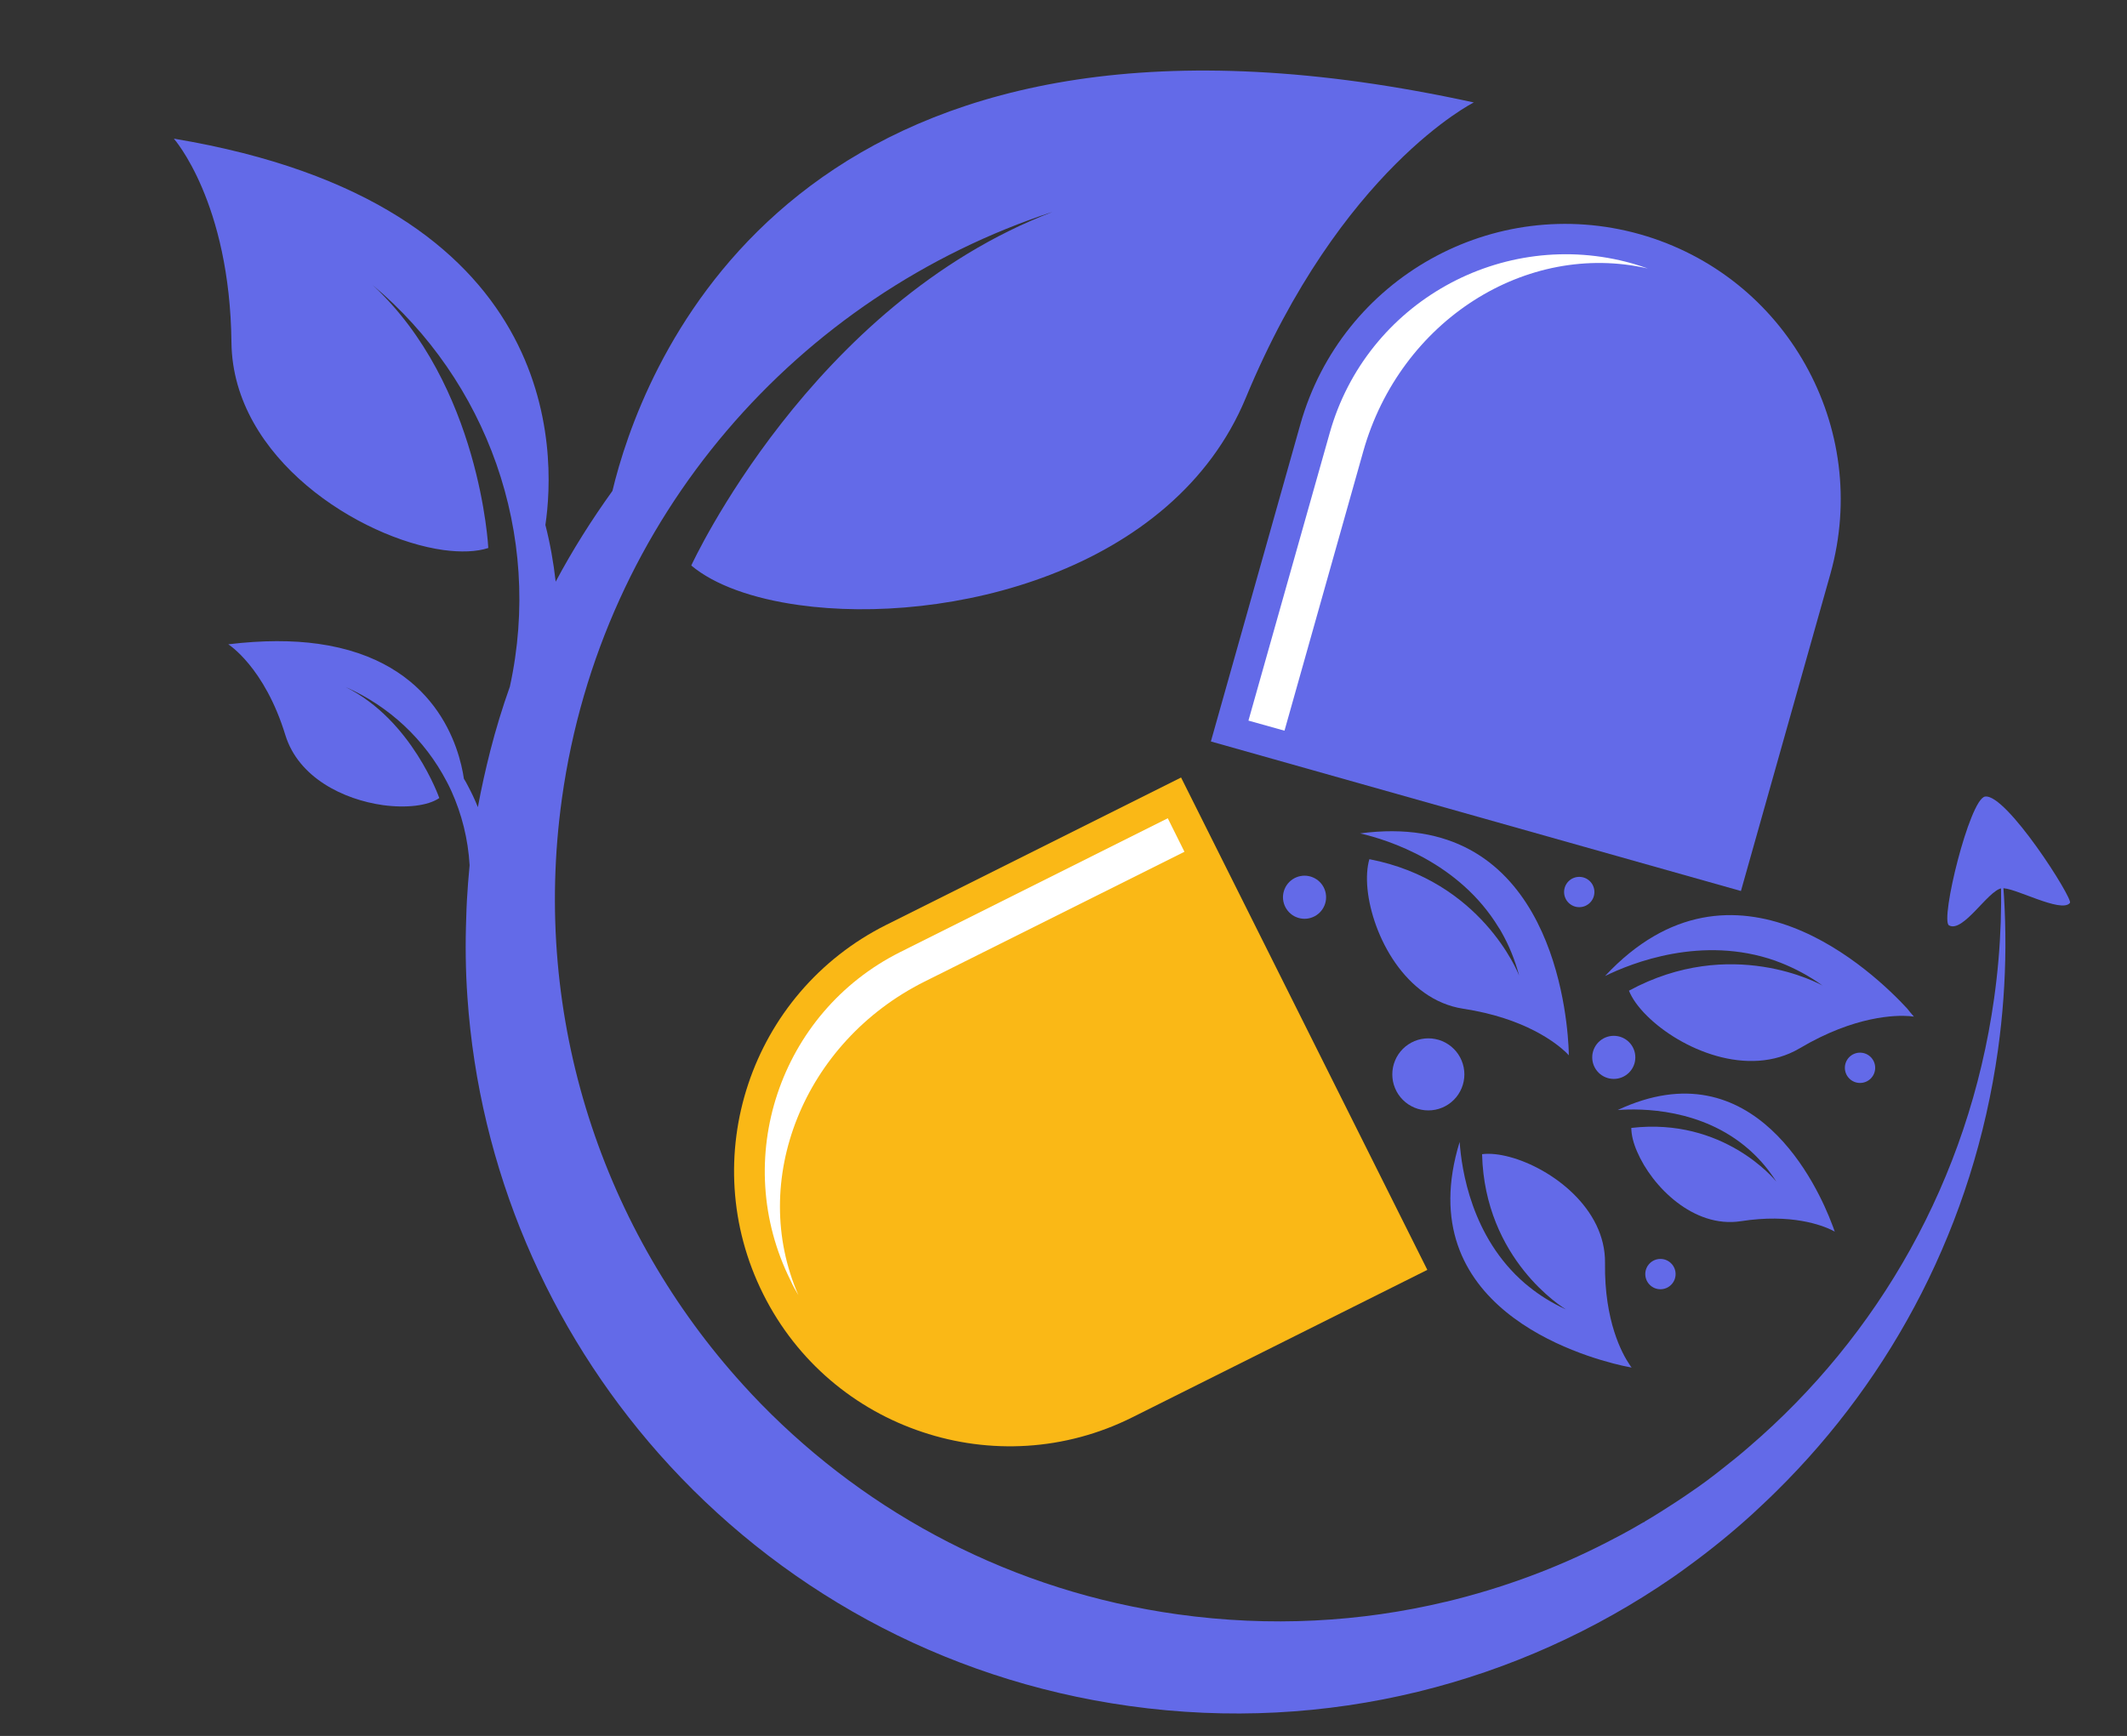 <svg xmlns="http://www.w3.org/2000/svg" xmlns:xlink="http://www.w3.org/1999/xlink" width="550" zoomAndPan="magnify" viewBox="0 0 412.5 336.75" height="449" preserveAspectRatio="xMidYMid meet" version="1.2"><rect x="0" y="0" width="412.5" height="336.75" fill="#333333" stroke="none"/><defs><clipPath id="4d0c6c73d5"><path d="M 33.633 13 L 389 13 L 389 333 L 33.633 333 Z M 33.633 13 "/></clipPath><clipPath id="2e491b3fbc"><path d="M 377 154 L 402 154 L 402 180 L 377 180 Z M 377 154 "/></clipPath><clipPath id="02e3901c0c"><path d="M 376.773 181.734 L 372.352 156.652 L 398.168 152.098 L 402.594 177.18 Z M 376.773 181.734 "/></clipPath><clipPath id="7f526d5b43"><path d="M 376.773 181.734 L 372.352 156.652 L 398.168 152.098 L 402.594 177.18 Z M 376.773 181.734 "/></clipPath></defs><g id="6e07bd6b43"><path style=" stroke:none;fill-rule:nonzero;fill:#1f1d44;fill-opacity:1;" d="M 318.883 295.207 L 318.883 295.305 L 318.75 295.273 C 318.781 295.273 318.816 295.238 318.883 295.207 Z M 318.883 295.207 "/><g clip-rule="nonzero" clip-path="url(#4d0c6c73d5)"><path style=" stroke:none;fill-rule:nonzero;fill:#636ae8;fill-opacity:1;" d="M 387.477 203.68 C 382.742 237.488 367.062 267.051 344.492 289.297 C 342.988 290.797 341.387 292.27 339.82 293.738 C 335.867 297.332 331.688 300.727 327.375 303.863 C 326.359 304.613 325.316 305.367 324.27 306.086 C 294.609 326.5 257.504 336.332 218.992 330.941 C 182.277 325.816 150.559 307.75 127.789 282.012 C 106.395 257.805 92.938 226.84 90.648 193.422 C 90.289 188.328 90.227 183.133 90.422 177.941 C 90.453 176.828 90.488 175.75 90.551 174.641 C 90.684 172.387 90.848 170.102 91.074 167.848 C 90.781 162.75 89.539 157.883 87.547 153.473 C 87.254 152.852 86.961 152.199 86.633 151.613 C 82.387 143.477 75.461 136.977 67.035 133.285 C 79.938 139.688 85.195 154.812 85.195 154.812 C 83.008 156.316 78.824 156.805 74.254 156.184 C 66.609 155.105 57.887 150.859 55.34 142.598 C 51.289 129.367 44.266 124.988 44.266 124.988 C 51.027 124.172 56.742 124.207 61.676 124.891 C 84.77 128.125 89.113 145.309 89.965 151.059 C 90.227 151.48 90.488 151.938 90.715 152.395 C 91.434 153.734 92.121 155.172 92.676 156.578 C 93.363 152.852 94.18 149.195 95.094 145.602 C 96.172 141.387 97.445 137.238 98.883 133.188 C 105.383 103.465 94.277 73.77 72.293 55.316 C 93.164 74.688 94.699 106.305 94.699 106.305 C 92.383 107.059 89.375 107.156 85.98 106.699 C 69.875 104.445 45.148 89.027 44.887 66.453 C 44.594 39.145 33.715 26.898 33.715 26.898 C 109.398 39.504 107.801 88.078 105.773 101.832 C 106.688 105.422 107.344 109.082 107.766 112.84 C 111.035 106.699 114.758 100.816 118.773 95.23 C 124.133 72.855 150.426 0.078 263.938 15.922 C 270.895 16.902 278.18 18.207 285.824 19.875 C 285.824 19.875 260.02 32.742 241.594 77.199 C 227.551 111.074 183.516 121.363 154.969 117.379 C 146.016 116.137 138.57 113.492 134.062 109.703 C 134.062 109.703 157.285 59.039 204.129 41.105 C 154.934 57.242 116.617 100.164 108.977 154.91 C 102.996 197.832 117.109 238.926 144.121 268.652 C 145.266 269.926 146.441 271.168 147.617 272.375 C 168.555 293.805 196.484 308.73 228.465 313.172 C 246.332 315.656 263.871 314.676 280.402 310.723 C 280.402 310.723 280.402 310.723 280.434 310.723 C 291.312 308.109 301.797 304.254 311.629 299.191 C 312.578 298.703 313.492 298.211 314.438 297.723 C 315.875 296.938 317.312 296.156 318.719 295.305 L 318.848 295.34 L 318.848 295.238 C 319.957 294.586 321.035 293.934 322.113 293.246 C 323.977 292.07 325.805 290.895 327.637 289.621 C 329.922 288.086 332.109 286.453 334.266 284.723 C 335.934 283.414 337.598 282.078 339.199 280.672 C 364.219 259.211 381.793 228.898 386.727 193.684 C 388.129 183.723 388.426 173.891 387.738 164.254 C 389.371 177.059 389.34 190.289 387.477 203.68 Z M 387.477 203.68 "/></g><path style=" stroke:none;fill-rule:nonzero;fill:#636ae8;fill-opacity:1;" d="M 354.977 111.336 L 337.629 172.844 L 234.832 143.836 L 252.18 82.328 C 260.184 53.945 289.68 37.449 318.062 45.449 C 332.242 49.469 343.477 58.844 350.141 70.766 C 356.836 82.688 358.961 97.125 354.977 111.336 Z M 354.977 111.336 "/><path style=" stroke:none;fill-rule:nonzero;fill:#ffffff;fill-opacity:1;" d="M 319.566 52.082 C 295.984 46.691 271.551 62.207 264.395 87.523 L 249.109 141.746 L 242.117 139.789 L 257.895 83.93 C 265.016 58.711 291.312 44.012 316.527 51.102 C 317.543 51.395 318.555 51.723 319.566 52.082 Z M 319.566 52.082 "/><path style=" stroke:none;fill-rule:nonzero;fill:#fab816;fill-opacity:1;" d="M 219.645 274.922 L 276.809 246.34 L 229.051 150.828 L 171.887 179.41 C 145.527 192.605 134.812 224.652 148.012 251.043 C 154.609 264.242 165.91 273.484 178.879 277.797 C 191.848 282.141 206.48 281.52 219.645 274.922 Z M 219.645 274.922 "/><path style=" stroke:none;fill-rule:nonzero;fill:#ffffff;fill-opacity:1;" d="M 154.836 251.242 C 145.137 229.094 155.785 202.176 179.305 190.418 L 229.707 165.234 L 226.473 158.734 L 174.566 184.703 C 151.145 196.43 141.609 225.012 153.336 248.43 C 153.758 249.379 154.281 250.324 154.836 251.242 Z M 154.836 251.242 "/><path style=" stroke:none;fill-rule:nonzero;fill:#636ae8;fill-opacity:1;" d="M 304.281 204.758 C 304.215 204.691 304.02 204.465 303.691 204.137 C 301.863 202.406 295.82 197.508 283.734 195.676 C 272.496 193.945 266.125 181.434 265.211 172.52 C 264.984 170.266 265.113 168.207 265.57 166.672 C 287.227 170.852 294.383 188.652 294.609 189.242 C 293.762 186.074 292.586 183.266 291.148 180.75 C 290.984 180.457 290.82 180.16 290.625 179.898 C 282.98 167.324 269.297 162.945 263.773 161.672 C 299.379 156.902 303.66 193.75 304.18 202.797 C 304.215 203.418 304.246 204.07 304.246 204.727 Z M 304.281 204.758 "/><path style=" stroke:none;fill-rule:nonzero;fill:#636ae8;fill-opacity:1;" d="M 371.176 197.211 C 371.078 197.211 370.785 197.148 370.297 197.113 C 367.746 196.918 359.777 196.984 349.031 203.352 C 339.035 209.266 325.902 203.516 319.402 197.051 C 317.738 195.414 316.527 193.719 315.91 192.184 C 335.734 181.434 352.918 190.875 353.473 191.203 C 350.762 189.242 347.984 187.805 345.242 186.727 C 344.914 186.598 344.59 186.5 344.293 186.367 C 330.086 181.371 316.465 186.793 311.27 189.34 C 336.324 162.488 363.598 188.852 369.871 195.645 C 370.262 196.168 370.688 196.656 371.176 197.211 Z M 371.176 197.211 "/><path style=" stroke:none;fill-rule:nonzero;fill:#636ae8;fill-opacity:1;" d="M 316.43 265.285 C 316.367 265.223 316.203 265.023 315.973 264.633 C 314.668 262.707 311.105 256.367 311.27 245 C 311.402 234.418 300.914 226.645 292.848 224.457 C 290.789 223.898 288.926 223.703 287.426 223.898 C 287.945 244.414 303.203 253.723 303.691 254.016 C 300.914 252.742 298.531 251.242 296.441 249.543 C 296.211 249.348 295.949 249.148 295.723 248.953 C 285.332 240.004 283.438 226.773 283.078 221.516 C 273.246 253.496 306.438 263.066 314.633 264.926 C 315.223 265.059 315.809 265.156 316.398 265.285 Z M 316.43 265.285 "/><path style=" stroke:none;fill-rule:nonzero;fill:#636ae8;fill-opacity:1;" d="M 355.824 238.926 C 355.758 238.895 355.562 238.762 355.203 238.598 C 353.375 237.719 347.43 235.363 337.598 236.902 C 328.418 238.305 320.383 230.141 317.508 223.441 C 316.758 221.742 316.367 220.109 316.367 218.805 C 334.234 216.715 344.195 228.832 344.492 229.223 C 343.055 226.969 341.453 225.074 339.723 223.477 C 339.523 223.277 339.328 223.117 339.102 222.918 C 330.051 215.016 318.324 214.98 313.719 215.34 C 340.277 202.863 352.656 230.5 355.27 237.422 C 355.465 237.879 355.629 238.371 355.824 238.926 Z M 355.824 238.926 "/><path style=" stroke:none;fill-rule:nonzero;fill:#636ae8;fill-opacity:1;" d="M 257.176 174.055 C 257.176 174.328 257.148 174.598 257.098 174.867 C 257.043 175.137 256.965 175.398 256.859 175.652 C 256.754 175.906 256.625 176.148 256.473 176.375 C 256.32 176.605 256.145 176.816 255.953 177.008 C 255.758 177.203 255.547 177.375 255.316 177.531 C 255.09 177.684 254.848 177.812 254.594 177.914 C 254.344 178.02 254.082 178.102 253.812 178.152 C 253.543 178.207 253.27 178.234 252.996 178.234 C 252.723 178.234 252.449 178.207 252.18 178.152 C 251.91 178.102 251.648 178.02 251.395 177.914 C 251.141 177.812 250.902 177.684 250.672 177.531 C 250.445 177.375 250.234 177.203 250.039 177.008 C 249.844 176.816 249.672 176.605 249.52 176.375 C 249.367 176.148 249.238 175.906 249.133 175.652 C 249.027 175.398 248.949 175.137 248.895 174.867 C 248.84 174.598 248.812 174.328 248.812 174.055 C 248.812 173.777 248.84 173.508 248.895 173.238 C 248.949 172.969 249.027 172.707 249.133 172.453 C 249.238 172.199 249.367 171.957 249.52 171.73 C 249.672 171.5 249.844 171.289 250.039 171.098 C 250.234 170.902 250.445 170.73 250.672 170.578 C 250.902 170.426 251.141 170.297 251.395 170.191 C 251.648 170.086 251.91 170.004 252.18 169.953 C 252.449 169.898 252.723 169.871 252.996 169.871 C 253.27 169.871 253.543 169.898 253.812 169.953 C 254.082 170.004 254.344 170.086 254.594 170.191 C 254.848 170.297 255.09 170.426 255.316 170.578 C 255.547 170.73 255.758 170.902 255.953 171.098 C 256.145 171.289 256.32 171.5 256.473 171.73 C 256.625 171.957 256.754 172.199 256.859 172.453 C 256.965 172.707 257.043 172.969 257.098 173.238 C 257.148 173.508 257.176 173.777 257.176 174.055 Z M 257.176 174.055 "/><path style=" stroke:none;fill-rule:nonzero;fill:#636ae8;fill-opacity:1;" d="M 309.211 173.039 C 309.211 173.43 309.137 173.805 308.988 174.164 C 308.84 174.527 308.625 174.844 308.352 175.117 C 308.074 175.395 307.758 175.605 307.398 175.758 C 307.035 175.906 306.66 175.98 306.273 175.98 C 305.883 175.98 305.508 175.906 305.148 175.758 C 304.785 175.605 304.469 175.395 304.191 175.117 C 303.918 174.844 303.707 174.527 303.555 174.164 C 303.406 173.805 303.332 173.43 303.332 173.039 C 303.332 172.652 303.406 172.277 303.555 171.914 C 303.707 171.555 303.918 171.238 304.191 170.961 C 304.469 170.688 304.785 170.473 305.148 170.324 C 305.508 170.176 305.883 170.102 306.273 170.102 C 306.66 170.102 307.035 170.176 307.398 170.324 C 307.758 170.473 308.074 170.688 308.352 170.961 C 308.625 171.238 308.84 171.555 308.988 171.914 C 309.137 172.277 309.211 172.652 309.211 173.039 Z M 309.211 173.039 "/><path style=" stroke:none;fill-rule:nonzero;fill:#636ae8;fill-opacity:1;" d="M 363.664 207.145 C 363.664 207.531 363.59 207.906 363.441 208.27 C 363.293 208.629 363.078 208.945 362.805 209.223 C 362.527 209.496 362.211 209.711 361.852 209.859 C 361.488 210.008 361.113 210.082 360.727 210.082 C 360.336 210.082 359.961 210.008 359.602 209.859 C 359.238 209.711 358.922 209.496 358.645 209.223 C 358.371 208.945 358.156 208.629 358.008 208.27 C 357.859 207.906 357.785 207.531 357.785 207.145 C 357.785 206.754 357.859 206.379 358.008 206.016 C 358.156 205.656 358.371 205.34 358.645 205.062 C 358.922 204.789 359.238 204.574 359.602 204.426 C 359.961 204.277 360.336 204.203 360.727 204.203 C 361.113 204.203 361.488 204.277 361.852 204.426 C 362.211 204.574 362.527 204.789 362.805 205.062 C 363.078 205.34 363.293 205.656 363.441 206.016 C 363.59 206.379 363.664 206.754 363.664 207.145 Z M 363.664 207.145 "/><path style=" stroke:none;fill-rule:nonzero;fill:#636ae8;fill-opacity:1;" d="M 324.957 247.156 C 324.957 247.547 324.883 247.922 324.734 248.281 C 324.582 248.641 324.371 248.961 324.094 249.234 C 323.82 249.512 323.5 249.723 323.141 249.875 C 322.781 250.023 322.406 250.098 322.016 250.098 C 321.625 250.098 321.25 250.023 320.891 249.875 C 320.531 249.723 320.215 249.512 319.938 249.234 C 319.664 248.961 319.449 248.641 319.301 248.281 C 319.152 247.922 319.078 247.547 319.078 247.156 C 319.078 246.766 319.152 246.391 319.301 246.031 C 319.449 245.672 319.664 245.355 319.938 245.078 C 320.215 244.805 320.531 244.59 320.891 244.441 C 321.25 244.293 321.625 244.219 322.016 244.219 C 322.406 244.219 322.781 244.293 323.141 244.441 C 323.5 244.59 323.82 244.805 324.094 245.078 C 324.371 245.355 324.582 245.672 324.734 246.031 C 324.883 246.391 324.957 246.766 324.957 247.156 Z M 324.957 247.156 "/><path style=" stroke:none;fill-rule:nonzero;fill:#636ae8;fill-opacity:1;" d="M 317.148 205.117 C 317.148 205.391 317.121 205.664 317.07 205.934 C 317.016 206.203 316.938 206.465 316.832 206.719 C 316.727 206.973 316.598 207.211 316.445 207.441 C 316.293 207.668 316.117 207.879 315.926 208.074 C 315.73 208.27 315.52 208.441 315.293 208.594 C 315.062 208.746 314.82 208.875 314.57 208.98 C 314.316 209.086 314.055 209.164 313.785 209.219 C 313.516 209.273 313.242 209.297 312.969 209.297 C 312.695 209.297 312.422 209.273 312.152 209.219 C 311.883 209.164 311.621 209.086 311.367 208.98 C 311.113 208.875 310.875 208.746 310.645 208.594 C 310.418 208.441 310.207 208.27 310.012 208.074 C 309.816 207.879 309.645 207.668 309.492 207.441 C 309.34 207.211 309.211 206.973 309.105 206.719 C 309 206.465 308.922 206.203 308.867 205.934 C 308.812 205.664 308.789 205.391 308.789 205.117 C 308.789 204.844 308.812 204.57 308.867 204.301 C 308.922 204.031 309 203.77 309.105 203.516 C 309.211 203.262 309.34 203.023 309.492 202.793 C 309.645 202.566 309.816 202.355 310.012 202.16 C 310.207 201.965 310.418 201.793 310.645 201.641 C 310.875 201.488 311.113 201.359 311.367 201.254 C 311.621 201.148 311.883 201.07 312.152 201.016 C 312.422 200.965 312.695 200.938 312.969 200.938 C 313.242 200.938 313.516 200.965 313.785 201.016 C 314.055 201.07 314.316 201.148 314.57 201.254 C 314.82 201.359 315.062 201.488 315.293 201.641 C 315.52 201.793 315.73 201.965 315.926 202.16 C 316.117 202.355 316.293 202.566 316.445 202.793 C 316.598 203.023 316.727 203.266 316.832 203.516 C 316.938 203.77 317.016 204.031 317.07 204.301 C 317.121 204.57 317.148 204.844 317.148 205.117 Z M 317.148 205.117 "/><path style=" stroke:none;fill-rule:nonzero;fill:#636ae8;fill-opacity:1;" d="M 283.996 208.418 C 283.996 208.875 283.949 209.332 283.859 209.781 C 283.77 210.23 283.637 210.668 283.461 211.09 C 283.285 211.516 283.07 211.918 282.816 212.301 C 282.562 212.684 282.273 213.035 281.945 213.359 C 281.621 213.684 281.27 213.973 280.887 214.23 C 280.508 214.484 280.102 214.699 279.68 214.875 C 279.254 215.051 278.816 215.184 278.367 215.273 C 277.918 215.363 277.465 215.406 277.004 215.406 C 276.547 215.406 276.09 215.363 275.641 215.273 C 275.191 215.184 274.754 215.051 274.328 214.875 C 273.906 214.699 273.504 214.484 273.121 214.23 C 272.738 213.973 272.387 213.684 272.062 213.359 C 271.738 213.035 271.445 212.684 271.191 212.301 C 270.938 211.918 270.723 211.516 270.547 211.09 C 270.371 210.668 270.238 210.23 270.148 209.781 C 270.059 209.332 270.016 208.875 270.016 208.418 C 270.016 207.957 270.059 207.504 270.148 207.055 C 270.238 206.602 270.371 206.164 270.547 205.742 C 270.723 205.316 270.938 204.914 271.191 204.531 C 271.445 204.152 271.738 203.797 272.062 203.473 C 272.387 203.148 272.738 202.859 273.121 202.605 C 273.504 202.348 273.906 202.133 274.328 201.957 C 274.754 201.781 275.191 201.648 275.641 201.562 C 276.09 201.473 276.547 201.426 277.004 201.426 C 277.465 201.426 277.918 201.473 278.367 201.562 C 278.816 201.648 279.254 201.781 279.68 201.957 C 280.102 202.133 280.508 202.348 280.887 202.605 C 281.27 202.859 281.621 203.148 281.945 203.473 C 282.273 203.797 282.562 204.152 282.816 204.531 C 283.07 204.914 283.285 205.316 283.461 205.742 C 283.637 206.164 283.77 206.602 283.859 207.055 C 283.949 207.504 283.996 207.957 283.996 208.418 Z M 283.996 208.418 "/><g clip-rule="nonzero" clip-path="url(#2e491b3fbc)"><g clip-rule="nonzero" clip-path="url(#02e3901c0c)"><g clip-rule="nonzero" clip-path="url(#7f526d5b43)"><path style=" stroke:none;fill-rule:nonzero;fill:#636ae8;fill-opacity:1;" d="M 401.438 175.145 C 399.777 177.297 390.328 171.914 388.129 172.328 C 385.496 172.828 380.668 181.051 377.973 179.508 C 376.227 178.512 381.961 155.062 384.953 154.531 C 389.047 153.812 402.066 174.332 401.438 175.145 Z M 401.438 175.145 "/></g></g></g></g></svg>